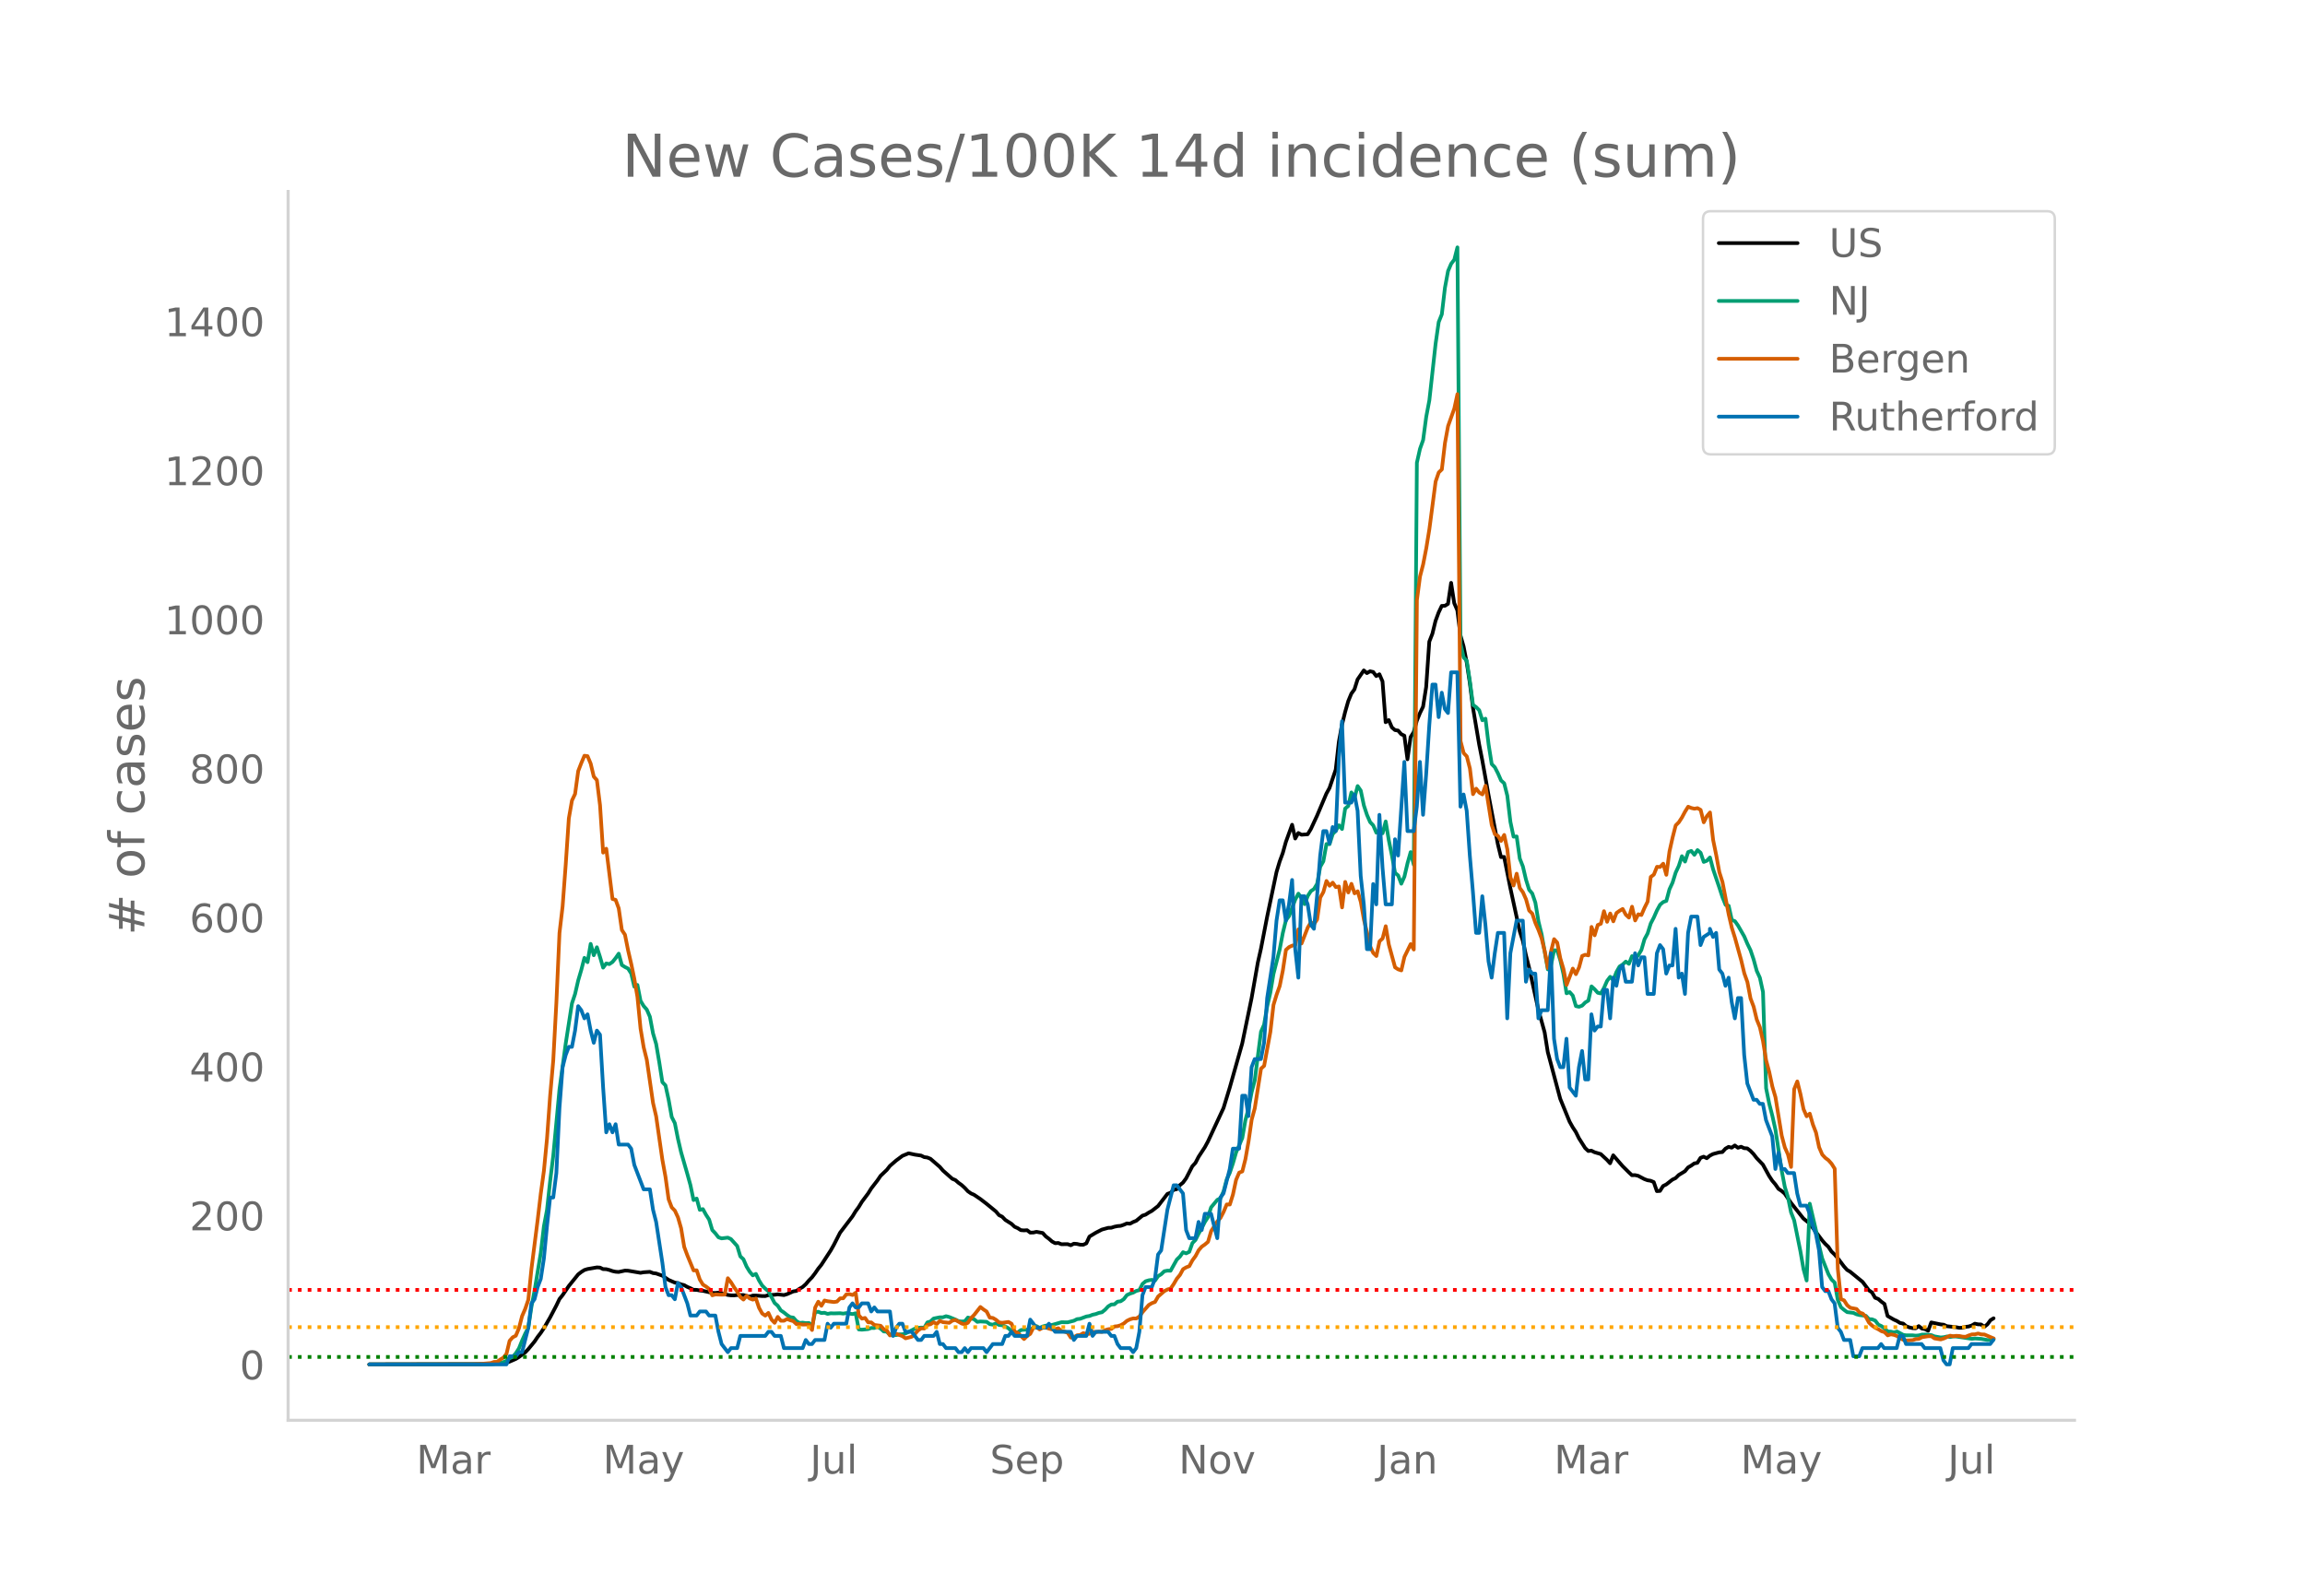 <svg height="864" viewBox="0 0 936 648" width="1248" xmlns="http://www.w3.org/2000/svg" xmlns:xlink="http://www.w3.org/1999/xlink"><defs><style>*{stroke-linecap:butt;stroke-linejoin:round}</style></defs><g id="figure_1"><path d="M0 648h936V0H0z" style="fill:#fff" id="patch_1"/><g id="axes_1"><path d="M117 576.72h725.4V77.76H117z" style="fill:none" id="patch_2"/><path clip-path="url(#p98592e64de)" d="m149.973 554.039 45.567-.089 5.063-.17 3.797-.273 1.266-.222 1.265-.366 2.532-1.1 1.266-.778 2.531-1.88 1.266-1.326 2.531-3.076 1.266-1.88 1.266-1.643 1.266-1.895 2.531-4.388 2.532-4.828 1.265-2.635 1.266-1.574 2.532-3.723 3.797-4.705 1.266-.982 1.265-.795 1.266-.396 3.797-.662 1.266.074 1.266.618 1.266.026 1.265.325 1.266.444 1.266.276 1.266.085 2.531-.55 1.266.038 5.063.862 1.266-.227 2.531-.173 1.266.5 1.266.167 2.531.887 2.532 1.718 2.531 1.105 1.266.217 1.265.499 1.266.313 1.266.713 1.266.536 1.265.657 1.266.012 1.266.252 1.266.133 3.797.847 1.266.026 1.265-.136 3.798.945 1.265.156 1.266.024 1.266-.149 2.531.01 2.532.664 1.266-.452 1.265-.023 2.532.213 1.266.008 1.265-.379 2.532-.15 1.266-.179 2.531.303 1.266-.378 2.531-1.116 1.266-.196 1.266-.877 1.266-.715 1.265-1.13 1.266-1.5 1.266-1.302 1.266-1.657 1.265-1.847 1.266-1.564 3.797-5.832 1.266-2.242 2.532-4.961 5.063-6.66 1.265-2.072 1.266-1.725 1.266-2.093 2.531-3.385 1.266-2.034 2.532-3.28 1.265-1.856 2.532-2.417 1.266-1.614 2.531-2.19 2.532-1.881 2.531-1.047 2.532.55 2.531.374 1.266.621 1.266.17 1.265.518 3.798 3.283 1.265 1.476 3.798 3.356 1.265.528 1.266 1.107 1.266.9 1.266 1.153 1.265 1.372 1.266.886 1.266.561 2.531 1.717 2.532 1.938 3.797 3.118 1.266 1.489 1.266.624 1.265 1.307 2.532 1.605 1.265 1.19 1.266.565 1.266.803 1.266.096 1.265-.075 1.266.974 1.266-.034 1.266-.283 2.531.47 1.266 1.406 1.266.944 1.265 1.105 1.266.696 1.266-.093 1.266.508 2.531-.03 1.266.446 1.266-.629 1.265.1 1.266.297 1.266.04 1.266-.586 1.265-2.746 2.532-1.536 2.531-1.305 2.532-.696 1.266-.043 1.265-.413 1.266-.258 1.266-.102 1.266-.432 1.265-.55 1.266.119 1.266-.688 1.266-.505 2.531-2.087 1.266-.404 1.266-.826 1.265-.69 2.532-1.968 3.797-4.943 1.266-.459 1.266-1.182 1.265-.279 1.266-1.634 1.266-1.035 1.266-1.728 2.531-4.91 1.266-1.377 1.266-2.455 2.531-3.874 1.266-2.333 6.329-13.603 2.531-8.302 5.063-17.92 3.797-18.378 2.532-14.423 1.266-5.623 2.531-13.07 3.797-18.105 1.266-4.241 1.266-3.446 1.266-4.533 2.531-6.99 1.266 5.592 1.266-2.244 1.265.703 2.532-.188 1.266-2.083 2.531-5.45 3.797-8.98 1.266-2.296 2.532-7.466 1.265-11.268 1.266-6.884 1.266-5.174 1.266-4.434 1.265-3.063 1.266-1.745 1.266-4.024 2.531-3.669 1.266 1.088 1.266-.736 1.265.277 1.266 1.666 1.266-.742 1.266 2.924 1.265 16.555 1.266-.86 1.266 2.962 1.266 1.095 1.265.196 1.266 1.464 1.266.616 1.266 9.582 1.265-9.007 1.266-2.016 1.266-4.638 1.266-3.077 1.265-2.6 1.266-8.005 1.266-18.423 1.266-3.232 1.265-5.182 1.266-3.439 1.266-2.668 1.266-.035 1.265-.784 1.266-8.537 1.266 8.244 1.266 2.92 1.265 10.206 1.266 4.431 1.266 6.498 1.266 8.283 1.265 10.068 2.532 14.992 1.266 6.43 2.531 14.094 3.797 20.003 1.266 5.19 1.266-.066 2.531 12.63 3.798 17.504 1.265 3.908 1.266 5.863 1.266 5.001 3.797 17.176 2.532 9.142 1.265 7.982 5.063 18.998 2.532 6.206 1.266 3.09 1.265 2.257 1.266 1.916 1.266 2.559 2.531 3.99 1.266 1.187 1.266-.131 1.266.636 2.531.742 2.532 2.347 1.265 1.393 1.266-3.23 3.797 4.379 2.532 2.514 1.266 1.19 1.265-.043 1.266.287 2.532 1.337 1.265.467 1.266.2 1.266.54 1.266 3.67 1.265-.079 1.266-2.001 1.266-.62 2.531-1.98 1.266-.602 1.266-1.251 2.531-1.54 1.266-1.542 1.266-.735 1.265-.895 1.266-.242 1.266-2.017 1.266-.482 1.265.628 1.266-1.046 1.266-.653 2.531-.693 1.266-.11 1.266-1.39 1.266-.721 1.265.323 1.266-.9 1.266.945 1.266-.421 1.265.583 1.266.088 1.266.977 1.266 1.31 1.265 1.641 2.532 2.644 2.531 4.613 1.266 1.93 1.266 1.485 1.266 1.829 1.265.84 1.266 1.085 2.532 3.723 5.063 6.4 2.531 2.031 2.532 3.427 2.531 3.381 1.266 1.448 1.266 1.192 1.265 1.911 1.266 1.207 1.266 1.468 2.531 3.37 1.266 1.416 1.266.754 5.063 4.14 2.531 3.394 1.266.855 1.266 2.18 1.266.482 1.265 1.1 1.266.933 1.266 4.886 2.531 1.463 1.266.57 1.266.798 1.266.25 1.265 1.101 1.266.45 1.266.3 1.266.06 1.265-.88 1.266.99 1.266.225 1.266.676 1.265-3.384 3.798.79 1.265.129 1.266.612 3.797.411 1.266.25 1.266-.044 1.266-.354 1.265-.148 1.266-.4 1.266-.742 1.266.266 1.265.053 1.266.965 1.266-.992 1.266-1.7 1.265-.777h0" style="fill:none;stroke:#000;stroke-linecap:round;stroke-width:1.5" id="line2d_1"/><path clip-path="url(#p98592e64de)" d="m149.973 554.04 48.098-.099 3.797-.235 2.532-.579 1.266-.538 1.265-1.046 1.266-.542 1.266-1.498 1.266-1.963 1.265-3.15 1.266-2.818 1.266-2.449 1.266-8.407 1.265-6.568 2.532-15.373 1.266-10.806 1.265-6.704 1.266-11.582 1.266-10.311 2.531-27.024 2.532-18.592 2.531-16.314 1.266-3.801 1.266-5.492 1.266-4.306 1.265-4.895 1.266 1.758 1.266-7.426 1.266 4.609 1.265-3.243 1.266 3.934 1.266 4.347 1.266-1.703 1.265.272 1.266-.868 1.266-1.557 1.266-1.82 1.265 4.613 1.266.804 1.266.627 1.266 1.99 1.265 5.354 1.266-.688 1.266 6.47 1.266 2.084 1.265 1.451 1.266 2.91 1.266 6.744 1.266 4.282 1.265 7.43 1.266 8.104 1.266 1.321 1.266 5.778 1.265 7.044 1.266 2.51 1.266 6.371 1.265 5.42 2.532 8.792 1.266 4.575 1.265 6.07 1.266-.613 1.266 4.599 1.266-.304 1.265 2.29 1.266 1.948 1.266 4.245 1.266 1.352 1.265 1.618 1.266.43 2.532-.307 1.265.586 2.532 2.82 1.266 4.197 1.265 1.182 1.266 2.94 1.266 2.081 1.266 1.502 1.265-.586 1.266 2.654 1.266 2.061 1.266 1.27 1.265 1.07 2.532 4.763 1.266 1.1 1.265 1.91 1.266.856 1.266 1.035 1.266.838 1.265.198 1.266 1.42 1.266.747 1.266-.126 1.265.204 1.266-.068 1.266 1.335 1.266-5.75 1.265-.136 1.266.518 1.266-.113 1.266.45 1.265-.245 1.266.054 2.532-.078 1.265.16 1.266-.208 2.532.395 1.265-.32 1.266 6.564 1.266.102 2.531-.245 1.266-.456 1.266.006 1.266-.439 1.265.705 1.266 1.145 1.266.095 1.266 1.363 1.265.099 1.266-.09 1.266-.282 1.266-.037 1.265-.34 3.798-1.953 1.265-.306 1.266-.123 1.266.065 1.266-2.18 1.265-.362 1.266-1.199 2.532-.5h1.265l1.266-.45 1.266.334 2.531 1.042 1.266.65 1.266.134 1.266-.079 1.265-1.54 2.532.72 1.266 1.049 1.265-.164 2.532.14 1.266.933 1.265.239 1.266-.549 1.266.668 1.266.112 1.265.484 1.266.725 1.266 1.19 1.265.722 1.266-.242 1.266-.947 1.266-.126 2.531.04 1.266-.947 1.266-.541 1.265.695 1.266-.555 1.266-.365 1.266.085 2.531-.715 2.532-.736 2.531.03 2.532-.64 1.265-.65 1.266-.13 2.532-.947 1.265-.204 1.266-.508 1.266-.269 1.266-.477 1.265-.252 1.266-1.025 1.266-1.366 1.266-.767 1.265-.068 1.266-1.083 1.266-.153 1.266-.862 1.265-1.656 1.266-.59 1.266-.404 1.266-.692 1.265-.344 1.266-2.5 1.266-1.08 1.266-.389 1.265-.18 1.266.306 1.266-1.812 1.266-.787 1.265-1.216 1.266-.238 1.266.044 2.531-4.53 1.266-1.223 1.266-1.775 1.266.463 1.265-.613 1.266-3.56 1.266-1.288 1.266-2.544 1.265-2.245 1.266-2.49 1.266-1.973 1.266-3.972 2.531-3.055 1.266-.6 1.266-2.847 1.265-4.814 1.266-2.725 1.266-3.802 1.266-4.404 2.531-5.88 1.266-7.256 1.266-4.752 1.265-6.615 1.266-4.84 2.532-19.707 1.265-2.899 1.266-7.501 1.266-5.488 1.266-7.562 2.531-9.988 1.266-6.66 1.266-5.188 1.265-1.696 2.532-6.728 1.266-2.378 1.265 1.877 1.266 2.381 1.266-3.307 1.266-1.976 1.265-.848 1.266-2.082 1.266-6.939 1.266-2.231 1.265-7.024 1.266.061 1.266-4.091 1.266-1.376 1.265-2.204 1.266 1.516 1.266-8.305 1.266-1.073 1.265-5.478 1.266 2.18 1.266-4.762 1.265 1.833 1.266 6.019 1.266 3.86 1.266 2.912 1.265 1.335 1.266 2.974 1.266-1.179 1.266 1.418 1.265-4.804 1.266 7.634 1.266 6.248 1.266 6.997 1.265 1.052 1.266 3.349 1.266-2.865 1.266-5.467 1.265-4.497 1.266 5.127 1.266-163.242 1.266-5.658 1.265-3.553 1.266-9.453 1.266-6.68 2.531-22.953 1.266-8.833 1.266-3.165 1.266-10.764 1.265-6.8 1.266-2.943 1.266-1.662 1.266-4.994 1.265 160.919 1.266 5.576 1.266 1.407 1.266 8.281 1.265 9.61 1.266.896 1.266 1.274 1.266 4.067 1.265-.647 1.266 10.45 1.266 7.993 1.266 1.29 1.265 2.47 1.266 2.889 1.266 1.151 1.266 5.032 1.265 10.655 1.266 5.992 1.266-.095 1.266 8.986 1.265 3.202 1.266 5.39 1.266 4.084 1.266 1.498 1.265 3.714 1.266 7.678 1.266 5.167 2.531 14.274 1.266-1.646 1.266-6.125 1.266.045 1.265 4.026 1.266 5.56 1.266 7.838 1.266-.487 1.265 1.427 1.266 4.265 1.266.276 1.266-.467 1.265-1.288 1.266-.756 1.266-5.78 1.266 1.171 1.265 1.424 1.266.283 1.266-2.221 1.266-2.875 1.265-1.666 1.266 1.352 1.266-3.297 1.266-2.238 1.265-.814 1.266-1.182 1.266.913 1.266-3.134 1.265 1.09 1.266-1.458 1.266-2.116 1.266-4.357 1.265-2.364 1.266-4.043 1.266-2.446 1.266-2.875 1.265-2.306 1.266-1.094 1.266-.443 1.266-4.71 1.265-2.723 1.266-4.07 1.266-2.722 1.266-3.938 1.265 2.194 1.266-3.87 1.266-.467 1.265 1.581 1.266-1.918 1.266 1.09 1.266 3.717 1.265-.494 1.266-1.322 1.266 4.79 2.531 7.443 1.266 3.9 1.266 3.13 1.266.358 1.265 5.757 1.266.504 1.266 1.782 2.531 4.428 1.266 2.974 1.266 2.61 1.266 3.754 1.265 4.629 1.266 2.78 1.266 5.767 1.266 39.11 1.265 6.234 1.266 4.946 1.266 5.702 2.531 16.545 1.266 6.647 1.266 4.087 1.266 6.251 1.265 3.223 2.532 12.55 1.266 7.265 1.265 4.616 1.266-31.193 2.532 10.86 1.265 6.186 1.266 5.225 2.532 6.377 1.265 2.163 1.266 1.223 1.266 7.103 1.266 2.902 1.265 1.073 1.266.927 2.532.3 1.265.586 1.266.31 2.532.31 1.265 1.331 1.266.079 1.266.514 1.266 1.66 1.265.582 1.266.953 1.266 1.223 1.266.068 1.265.314 1.266-.361 2.532 1.38 1.265.177 2.532-.007 1.266.133 1.265-.116 1.266-.31 1.266-.034 2.531.238 1.266.511 2.532.45 1.265-.123 1.266-.286 1.266.238 1.266-.255 1.265.04 6.329.938 1.266-.15 2.531.17 2.532.45 1.266-.051 1.265-.201h0" style="fill:none;stroke:#009e73;stroke-linecap:round;stroke-width:1.5" id="line2d_2"/><path clip-path="url(#p98592e64de)" d="m149.973 554.04 41.77-.097 3.797-.13 3.797-.325 1.266-.454 1.265-.033 1.266-.94 1.266-.747 1.266-1.558 1.265-5.29 1.266-1.429 1.266-.649 1.266-3.051 1.265-4.9 1.266-2.922 1.266-3.7 1.266-12.496 2.531-19.929 1.266-10.71 1.266-9.218 1.265-13.113 1.266-17.397 1.266-14.313 1.266-23.434 1.265-28.367 1.266-10.776 1.266-16.975 1.266-18.792 1.265-7.238 1.266-2.662 1.266-9.282 1.266-3.278 1.265-2.954 1.266.162 1.266 3.019 1.266 5.29 1.265 1.428 1.266 10.16 1.266 19.279 1.266-1.59 2.531 20.415 1.266.357 1.266 3.44 1.265 8.796 1.266 1.915 1.266 6.329 1.266 5.485 1.265 6.07 1.266 7.367 1.266 12.886 1.266 7.595 1.265 5.063 2.532 17.527 1.266 5.42 2.531 17.656 1.266 6.946 1.266 9.088 1.265 3.31 1.266 1.299 1.266 2.726 1.265 4.415 1.266 7.594 1.266 3.408 2.531 6.135 1.266-.033 1.266 3.733 1.266 2.077 1.265.779 1.266.974 1.266 2.596 1.266-.357 2.531.098 1.266-.033 1.266-6.653 1.265 1.622 1.266 2.045 1.266 1.753 1.266 2.207 1.265 1.038 1.266-1.525 1.266 1.071 1.266.487 1.265-.454 1.266 3.765 1.266 2.304 1.266.876 1.265-1.103 1.266 2.694 1.266 1.33 1.266-2.401 1.265 1.558h1.266l1.266-.714 1.266.519 1.265.357 1.266 1.2h1.266l1.266.195 1.265-.032 1.266.097 1.266 2.143 1.266-9.12 1.265-2.37 1.266 1.655 1.266-2.142 1.266.292 2.531.325 1.266-.195 1.266-1.298 1.265-.033 1.266-1.59 1.266-.098 1.266.357 1.265-.908 1.266 9.185 1.266 1.33 1.266-.291 1.265 1.785 1.266.032 1.266 1.039 2.531.324 1.266 1.364 1.266.551 1.266 2.013 1.265-.78 1.266.098 2.532.974 1.265.876 2.532-.65 1.266-1.103 1.265-1.46 1.266-.844 1.266.065 1.266-1.428 1.265-.292 1.266-.844 1.266.746 1.266-1.266 1.265.52 2.532.26 1.266-.877 1.265-.292 2.532 1.46 1.266.325 1.265-.649 1.266-1.883 1.266-1.298 2.531-3.213 1.266 1.006 1.266.844 1.266 2.467 1.265.13 1.266.746 1.266 1.071 1.266.162 2.531-.357 1.266.747 1.265 3.18 1.266.52 2.532 2.5 1.265-1.267 1.266-.844 1.266-2.564 1.266-.227 1.265 1.006 1.266-.746 1.266-.065 1.266.487 1.265.324 1.266-.13 1.266-.357 1.266 1.169 1.265.195 1.266.454 1.266 1.98 1.266-.162 1.265-.78 1.266-.13 1.266-.746 1.266.325 1.265-.033 1.266-.843 1.266.13 1.266-.195 1.265.13 1.266-.715 1.266-.389 1.266-.13 1.265-.974 1.266-.13 1.266-.389 1.266-.714 1.265-1.071 1.266-.617 1.266-.357 1.266.033 1.265-.812 1.266-1.785 2.532-2.888 1.265-.747 1.266-.487 1.266-2.207 2.531-2.207 1.266-.65 1.266-.356 1.266-1.85 1.265-2.175 1.266-1.525 1.266-2.337 1.266-.747 1.265-.486 1.266-2.37 1.266-1.72 1.266-2.37 1.265-1.46 1.266-.876 1.266-1.071 1.266-4.35 2.531-3.96 1.266-1.427 1.266-2.435 1.265-3.018 1.266.032 1.266-4.057 1.266-5.94 1.265-2.953 1.266-.487 1.266-4.998 1.266-7.206 1.265-8.795 1.266-4.642 2.532-16.098 1.265-1.136 2.532-13.795 1.266-10.938 1.265-4.154 1.266-3.538 1.266-6.296 1.266-8.374 1.265-1.136 1.266-.584 1.266-.26 1.266-6.362 1.265 5.745 2.532-6.491 1.266-2.11 1.265.747 1.266-1.883 1.266-8.893 1.266-2.24 1.265-4.511 1.266 1.947 1.266-1.266 1.266 1.818 1.265-.26 1.266 8.504 1.266-10.354 1.266 4.285 1.265-3.506 1.266 3.863 1.266-.844 1.265 4.317 1.266 7.173 1.266 5.193 1.266 5.68 1.265 2.694 1.266 1.233 1.266-5.972 1.266-1.169 1.265-4.966 1.266 7.498 2.532 9.218 1.265.811 1.266.422 1.266-5.485 2.531-5.193 1.266 2.207 1.266-141.902 1.266-9.607 1.265-4.9 1.266-6.525 1.266-7.79 2.531-19.311 1.266-3.7 1.266-1.233 1.266-10.744 1.265-6.88 2.532-7.109 1.266-5.842 1.265 140.928 1.266 4.836 1.266 1.33 1.266 4.934 1.265 10.419 1.266-2.24 1.266 1.59 1.266.747 1.265-3.505 2.532 15.936 1.266 3.7 1.265.714 1.266 2.045 1.266-2.434 1.266 5.874 1.265 11.393 1.266 3.278 1.266-4.804 1.266 5.81 1.265 1.72 1.266 2.857 1.266 4.576 1.266 1.233 1.265 3.798 1.266 2.888 1.266 3.408 1.266 5.258 1.265 6.784 1.266-6.719 1.266-5.03 1.266 1.395 1.265 6.427 1.266 4.251 1.266 6.524 2.531-6.653 1.266 2.272 1.266-2.727 1.266-4.674 1.265-.486 1.266.26 1.266-11.555 1.266 3.408 1.265-4.187 1.266-.52 1.266-5.095 1.266 4.316 1.265-3.375 1.266 3.18 1.266-3.375 1.266-.909 1.265-.746 1.266 2.337 1.266 1.168 1.266-4.414 1.265 5.583 1.266-2.5 1.266.293 1.266-2.922 1.265-2.531 1.266-9.997 1.266-.974 1.266-3.148 1.265.065 1.266-1.33 1.266 4.51 1.266-9.444 1.265-5.68 1.266-4.934 1.266-1.265 1.266-1.948 1.265-2.37 1.266-2.012 1.266.52 1.265.292 1.266-.227 1.266.714 1.266 5.03 1.265-2.466 1.266-1.526 1.266 11.133 1.266 6.2 1.265 6.913 1.266 3.992 2.532 13.145 1.265 5.453 1.266 4.024 2.532 9.12 1.265 5.324 1.266 3.57 1.266 6.653 1.266 3.344 1.265 5.225 1.266 3.116 1.266 5.583 1.266 7.854 1.265 4.706 1.266 5.94 1.266 4.317 2.531 15.611 1.266 4.772 1.266 2.856 1.266 5.096 1.265-31.581 1.266-3.148 1.266 5.063 1.266 6.2 1.265 2.888 1.266-1.071 1.266 4.414 1.266 3.278 1.265 5.972 1.266 2.954 1.266 1.363 1.266.941 1.265 1.428 1.266 2.013 1.266 40.7 1.266 12.27 1.265.486 1.266 1.98 1.266 1.039 2.531.486 1.266 1.461 1.266.422 1.266 1.363 1.265 2.305 1.266 1.2 1.266.877 1.266.616 1.265.78 1.266.389 1.266 1.298 1.266-.422 1.265.227 1.266.455 1.266.941 1.266.617 1.265.26 2.532-.13 1.266-.422 1.265-.098 1.266-.681 2.532-.39h1.265l1.266.877 2.532.421 1.265-.389 2.532-1.136 1.266.227 1.265-.162 1.266.065 1.266.26 1.266.064 1.265-.551 1.266-.422 1.266-.033 1.266-.324 1.265.357 1.266.032 3.797 1.623h0" style="fill:none;stroke:#d55e00;stroke-linecap:round;stroke-width:1.5" id="line2d_3"/><path clip-path="url(#p98592e64de)" d="M149.973 554.04h55.693l1.265-3.306h2.532l1.266-1.653h1.265l2.532-9.919 1.266-9.918 1.265-1.653 1.266-4.96 1.266-3.306 1.266-8.265 1.265-13.225 1.266-11.571h1.266l1.266-9.919 1.265-26.45 1.266-16.53 1.266-4.96 1.266-3.305h1.265l1.266-6.613 1.266-9.918 1.266 1.653 1.265 3.306 1.266-1.653 1.266 6.612 1.266 4.96 1.265-4.96 1.266 1.653 1.266 21.49 1.266 18.184 1.265-3.306 1.266 3.306 1.266-3.306 1.266 8.266h3.797l1.266 1.653 1.265 6.612 3.798 9.918h2.531l1.266 8.266 1.266 4.96 2.531 16.53 1.266 9.918 1.266 3.307h1.265l1.266 1.653 1.266-6.613 1.265 1.653 2.532 6.613 1.266 4.959h2.531l1.266-1.653h2.531l1.266 1.653h2.532l1.265 6.612 1.266 4.96 2.532 3.306 1.265-1.653h2.532l1.266-4.96h10.126l1.265-1.653h1.266l1.266 1.653h2.531l1.266 4.96h7.595l1.265-3.306 1.266 1.653h1.266l1.266-1.653h3.797l1.266-6.613 1.265 1.653 1.266-1.653h5.063l1.266-6.612 1.266-1.653 1.265 1.653h1.266l1.266-1.653h2.531l1.266 3.306 1.266-1.653 1.266 1.653h5.063l1.265 9.918 1.266-3.306 1.266-1.653h1.266l1.265 3.306h2.532l2.531 3.307h1.266l1.266-1.654h3.797l1.266-1.653 1.266 4.96h1.265l1.266 1.653h3.797l1.266 1.653h1.266l1.266-1.653 1.265 1.653 1.266-1.653h5.063l1.266 1.653 2.531-3.306h3.798l1.265-3.307h1.266l1.266-1.653 1.265 1.653h5.063l1.266-6.612 2.532 3.306h3.797l1.266-1.653 2.531 3.306h6.329l1.266 3.307 1.265-1.654h3.798l1.265-4.959 1.266 4.96 1.266-1.654h5.063l1.266 1.653h1.265l1.266 3.307 1.266 1.653h3.797l1.266 1.653 1.266-1.653 1.265-6.613 1.266-14.877 1.266-3.307h2.531l1.266-3.306 1.266-9.918 1.266-1.653 2.531-16.531 2.532-9.919h1.265l2.532 3.307 1.266 14.877 1.265 3.306h2.532l1.266-6.612 1.265 3.306 1.266-6.612h2.532l2.531 9.918 1.266-16.53 1.266-1.653 2.531-9.919 1.266-8.265h2.531l1.266-21.49h1.266l1.266 8.265 1.265-19.837 1.266-3.306h2.532l1.265-6.612 1.266-18.184 2.532-16.531 1.265-14.878 1.266-8.265h1.266l1.266 8.265 1.265-6.612 1.266-9.919 1.266 28.103 1.266 11.571 1.265-33.061h1.266l1.266 3.306 1.266 8.265 1.265 1.653 1.266-13.224 1.266-16.531 1.266-9.919h1.265l1.266 4.96 1.266-6.613 1.266 1.653 1.265-29.755 1.266-14.878 1.266 33.062h2.531l1.266-3.306 1.266 6.612 1.265 26.45 1.266 11.57 1.266 18.185h1.266l1.265-26.45 1.266 8.266 1.266-36.368 1.266 21.49 1.265 14.878h2.532l1.266-26.45 1.265 6.613 2.532-38.021 1.266 28.102h2.531l1.266-9.918 1.266-18.184 1.265 21.49 1.266-16.53 1.266-19.838 1.266-16.53h1.265l1.266 13.224 1.266-9.918 1.266 6.612 1.265 1.653 1.266-16.53h2.532l1.265 54.55 1.266-4.958 1.266 6.612 1.266 18.184 1.265 14.878 1.266 16.53h1.266l1.266-14.877 1.265 11.571 1.266 14.878 1.266 6.612 1.266-9.918 1.265-8.266h2.532l1.266 34.715 1.265-26.45 2.532-13.224h2.531l1.266 24.796 1.266-4.959 1.266 1.653h1.265l1.266 18.184 1.266-3.306h2.531l1.266-23.143 1.266 34.714 1.266 8.266 1.265 3.306h1.266l1.266-11.572 1.266 19.837 2.531 3.307 1.266-11.572 1.266-6.612 1.265 11.571h1.266l1.266-26.449 1.266 6.612 1.265-1.653h1.266l1.266-14.877h1.266l1.265 11.571 1.266-16.53 1.266 3.305 1.266-6.612 1.265-1.653 1.266 6.612h2.532l1.265-11.571 1.266 4.959 1.266-3.306h1.266l1.265 14.878h2.532l1.266-16.531 1.265-3.306 1.266 1.653 1.266 9.918 1.266-3.306h1.265l1.266-14.878 1.266 19.837 1.266-1.653 1.265 8.266 1.266-24.797 1.266-6.612h2.531l1.266 11.572 1.266-3.307 2.531-1.653v-1.653l1.266 3.306 1.266-1.653 1.265 14.878 1.266 1.653 1.266 4.96 1.266-3.307 1.265 9.919 1.266 6.612 1.266-8.265h1.266l1.265 23.143 1.266 11.571 2.532 6.613h1.265l1.266 1.653h1.266l1.266 6.612 2.531 6.612 1.266 13.225 1.266-6.612 1.265 6.612h1.266l1.266 1.653h2.531l1.266 8.266 1.266 4.959h2.531l1.266 3.306 1.266 4.96 1.266 3.305 1.265 6.613 1.266 14.877 1.266 1.654h1.266l1.265 3.306 1.266 1.653 1.266 9.918 1.266 1.653 1.265 3.307h2.532l1.266 6.612H755l1.266-3.306h6.329l1.265-1.653 1.266 1.653h5.063l1.266-4.96h1.266l1.265 3.307h6.33l1.265 1.653h6.329l1.265 4.959 1.266 1.653h1.266l1.266-6.612h6.328l1.266-1.653h7.595l1.265-1.653h0" style="fill:none;stroke:#0072b2;stroke-linecap:round;stroke-width:1.5" id="line2d_4"/><path clip-path="url(#p98592e64de)" d="M117 551.014h725.4" style="fill:none;stroke:green;stroke-dasharray:1.5,2.475;stroke-dashoffset:0;stroke-width:1.5" id="line2d_5"/><path clip-path="url(#p98592e64de)" d="M117 538.912h725.4" style="fill:none;stroke:orange;stroke-dasharray:1.5,2.475;stroke-dashoffset:0;stroke-width:1.5" id="line2d_6"/><path clip-path="url(#p98592e64de)" d="M117 523.784h725.4" style="fill:none;stroke:red;stroke-dasharray:1.5,2.475;stroke-dashoffset:0;stroke-width:1.5" id="line2d_7"/><path d="M117 576.72V77.76" style="fill:none;stroke:#d3d3d3;stroke-linecap:square;stroke-linejoin:miter;stroke-width:1.25" id="patch_3"/><path d="M117 576.72h725.4" style="fill:none;stroke:#d3d3d3;stroke-linecap:square;stroke-linejoin:miter;stroke-width:1.25" id="patch_4"/><g id="matplotlib.axis_1"><g id="xtick_1"><g style="fill:#696969" transform="matrix(.16 0 0 -.16 169.054 598.378)" id="text_1"><defs><path d="M9.813 72.906h14.703l18.593-49.61 18.703 49.61h14.704V0H66.89v64.016l-18.797-50h-9.907l-18.796 50V0H9.813z" id="DejaVuSans-77"/><path d="M34.281 27.484q-10.89 0-15.093-2.484-4.204-2.484-4.204-8.5 0-4.781 3.157-7.594 3.156-2.797 8.562-2.797 7.485 0 12 5.297 4.516 5.297 4.516 14.078v2zm17.922 3.72V0H43.22v8.297Q40.14 3.328 35.547.953q-4.594-2.375-11.234-2.375-8.391 0-13.36 4.719Q6 8.016 6 15.922q0 9.219 6.172 13.906 6.187 4.688 18.437 4.688h12.61v.89q0 6.203-4.078 9.594-4.078 3.39-11.453 3.39-4.688 0-9.141-1.124-4.438-1.125-8.531-3.375v8.312q4.921 1.906 9.562 2.844 4.64.953 9.031.953 11.875 0 17.735-6.156 5.86-6.14 5.86-18.64z" id="DejaVuSans-97"/><path d="M41.11 46.297q-1.516.875-3.297 1.281Q36.03 48 33.89 48q-7.625 0-11.703-4.953-4.079-4.953-4.079-14.234V0H9.08v54.688h9.03v-8.5q2.844 4.984 7.375 7.39Q30.031 56 36.531 56q.922 0 2.047-.125 1.125-.11 2.484-.36z" id="DejaVuSans-114"/></defs><use xlink:href="#DejaVuSans-77"/><use x="86.279" xlink:href="#DejaVuSans-97"/><use x="147.559" xlink:href="#DejaVuSans-114"/></g></g><g id="xtick_2"><g style="fill:#696969" transform="matrix(.16 0 0 -.16 244.819 598.378)" id="text_2"><defs><path d="M32.172-5.078q-3.797-9.766-7.422-12.735-3.61-2.984-9.656-2.984H7.906v7.516h5.282q3.703 0 5.75 1.765Q21-9.766 23.483-3.219l1.61 4.094-22.11 53.813H12.5l17.094-42.766 17.093 42.766h9.516z" id="DejaVuSans-121"/></defs><use xlink:href="#DejaVuSans-77"/><use x="86.279" xlink:href="#DejaVuSans-97"/><use x="147.559" xlink:href="#DejaVuSans-121"/></g></g><g id="xtick_3"><g style="fill:#696969" transform="matrix(.16 0 0 -.16 328.917 598.378)" id="text_3"><defs><path d="M9.813 72.906h9.859V5.078q0-13.187-5-19.14-5-5.954-16.094-5.954h-3.75v8.297h3.078q6.531 0 9.219 3.672Q9.813-4.39 9.813 5.078z" id="DejaVuSans-74"/><path d="M8.5 21.578v33.11h8.984V21.922q0-7.766 3.016-11.656 3.031-3.875 9.094-3.875 7.265 0 11.484 4.64 4.234 4.64 4.234 12.656v31h8.985V0h-8.984v8.406Q42.047 3.422 37.718 1q-4.313-2.422-10.032-2.422-9.421 0-14.312 5.86Q8.5 10.296 8.5 21.578zM31.11 56z" id="DejaVuSans-117"/><path d="M9.422 75.984h8.984V0H9.422z" id="DejaVuSans-108"/></defs><use xlink:href="#DejaVuSans-74"/><use x="29.492" xlink:href="#DejaVuSans-117"/><use x="92.871" xlink:href="#DejaVuSans-108"/></g></g><g id="xtick_4"><g style="fill:#696969" transform="matrix(.16 0 0 -.16 401.965 598.378)" id="text_4"><defs><path d="M53.516 70.516V60.89q-5.61 2.687-10.594 4-4.984 1.328-9.625 1.328-8.047 0-12.422-3.125t-4.375-8.89q0-4.845 2.906-7.313 2.907-2.453 11.016-3.97l5.953-1.218q11.031-2.11 16.281-7.406 5.25-5.297 5.25-14.172 0-10.61-7.11-16.078-7.093-5.469-20.812-5.469-5.172 0-11.015 1.172Q13.14.922 6.89 3.219v10.156q6-3.36 11.765-5.078 5.766-1.703 11.328-1.703 8.438 0 13.032 3.312 4.593 3.328 4.593 9.485 0 5.359-3.297 8.39-3.296 3.032-10.812 4.547L27.484 33.5q-11.03 2.188-15.968 6.875-4.922 4.688-4.922 13.047 0 9.672 6.812 15.234 6.813 5.563 18.766 5.563 5.14 0 10.453-.938 5.328-.922 10.89-2.765z" id="DejaVuSans-83"/><path d="M56.203 29.594v-4.39H14.891q.593-9.282 5.593-14.142 5-4.859 13.938-4.859 5.172 0 10.031 1.266 4.86 1.265 9.656 3.812v-8.5Q49.266.734 44.187-.344 39.11-1.422 33.892-1.422q-13.094 0-20.735 7.61-7.64 7.625-7.64 20.625 0 13.421 7.25 21.296Q20.016 56 32.328 56q11.031 0 17.453-7.11 6.422-7.093 6.422-19.296zm-8.984 2.64q-.094 7.36-4.125 11.75-4.032 4.407-10.672 4.407-7.516 0-12.031-4.25-4.516-4.25-5.203-11.97z" id="DejaVuSans-101"/><path d="M18.11 8.203v-29H9.077v75.484h9.031v-8.296q2.844 4.875 7.157 7.234Q29.594 56 35.594 56q9.968 0 16.187-7.906 6.235-7.907 6.235-20.797T51.78 6.484q-6.218-7.906-16.187-7.906-6 0-10.328 2.375-4.313 2.375-7.157 7.25zm30.578 19.094q0 9.906-4.079 15.547-4.078 5.64-11.203 5.64-7.14 0-11.218-5.64-4.079-5.64-4.079-15.547 0-9.906 4.078-15.547 4.079-5.64 11.22-5.64 7.124 0 11.202 5.64t4.078 15.547z" id="DejaVuSans-112"/></defs><use xlink:href="#DejaVuSans-83"/><use x="63.477" xlink:href="#DejaVuSans-101"/><use x="125" xlink:href="#DejaVuSans-112"/></g></g><g id="xtick_5"><g style="fill:#696969" transform="matrix(.16 0 0 -.16 478.641 598.378)" id="text_5"><defs><path d="M9.813 72.906h13.28l32.329-60.984v60.984h9.562V0h-13.28L19.39 60.984V0H9.813z" id="DejaVuSans-78"/><path d="M30.61 48.39q-7.22 0-11.422-5.64-4.204-5.64-4.204-15.453 0-9.813 4.172-15.453 4.188-5.64 11.453-5.64 7.188 0 11.375 5.655 4.203 5.672 4.203 15.438 0 9.719-4.203 15.406-4.187 5.688-11.375 5.688zm0 7.61q11.718 0 18.406-7.625 6.703-7.61 6.703-21.078 0-13.422-6.703-21.078-6.688-7.64-18.407-7.64-11.765 0-18.437 7.64-6.656 7.656-6.656 21.078 0 13.469 6.656 21.078Q18.844 56 30.609 56z" id="DejaVuSans-111"/><path d="M2.984 54.688H12.5L29.594 8.797l17.093 45.89h9.516L35.687 0H23.485z" id="DejaVuSans-118"/></defs><use xlink:href="#DejaVuSans-78"/><use x="74.805" xlink:href="#DejaVuSans-111"/><use x="135.986" xlink:href="#DejaVuSans-118"/></g></g><g id="xtick_6"><g style="fill:#696969" transform="matrix(.16 0 0 -.16 559.134 598.378)" id="text_6"><defs><path d="M54.89 33.016V0h-8.984v32.719q0 7.765-3.031 11.61-3.031 3.858-9.078 3.858-7.281 0-11.484-4.64-4.204-4.625-4.204-12.64V0H9.08v54.688h9.03v-8.5q3.235 4.937 7.594 7.374Q30.078 56 35.797 56q9.422 0 14.25-5.828 4.844-5.828 4.844-17.156z" id="DejaVuSans-110"/></defs><use xlink:href="#DejaVuSans-74"/><use x="29.492" xlink:href="#DejaVuSans-97"/><use x="90.771" xlink:href="#DejaVuSans-110"/></g></g><g id="xtick_7"><g style="fill:#696969" transform="matrix(.16 0 0 -.16 631.052 598.378)" id="text_7"><use xlink:href="#DejaVuSans-77"/><use x="86.279" xlink:href="#DejaVuSans-97"/><use x="147.559" xlink:href="#DejaVuSans-114"/></g></g><g id="xtick_8"><g style="fill:#696969" transform="matrix(.16 0 0 -.16 706.816 598.378)" id="text_8"><use xlink:href="#DejaVuSans-77"/><use x="86.279" xlink:href="#DejaVuSans-97"/><use x="147.559" xlink:href="#DejaVuSans-121"/></g></g><g id="xtick_9"><g style="fill:#696969" transform="matrix(.16 0 0 -.16 790.915 598.378)" id="text_9"><use xlink:href="#DejaVuSans-74"/><use x="29.492" xlink:href="#DejaVuSans-117"/><use x="92.871" xlink:href="#DejaVuSans-108"/></g></g></g><g id="matplotlib.axis_2"><g id="ytick_1"><g style="fill:#696969" transform="matrix(.16 0 0 -.16 97.32 560.119)" id="text_10"><defs><path d="M31.781 66.406q-7.61 0-11.453-7.5Q16.5 51.422 16.5 36.375q0-14.984 3.828-22.484 3.844-7.5 11.453-7.5 7.672 0 11.5 7.5 3.844 7.5 3.844 22.484 0 15.047-3.844 22.531-3.828 7.5-11.5 7.5zm0 7.813q12.266 0 18.735-9.703 6.468-9.688 6.468-28.141 0-18.406-6.468-28.11-6.47-9.687-18.735-9.687-12.25 0-18.718 9.688-6.47 9.703-6.47 28.109 0 18.453 6.47 28.14Q19.53 74.22 31.78 74.22z" id="DejaVuSans-48"/></defs><use xlink:href="#DejaVuSans-48"/></g></g><g id="ytick_2"><g style="fill:#696969" transform="matrix(.16 0 0 -.16 76.96 499.606)" id="text_11"><defs><path d="M19.188 8.297h34.421V0H7.33v8.297q5.609 5.812 15.296 15.594 9.703 9.797 12.188 12.64 4.734 5.313 6.609 9 1.89 3.688 1.89 7.25 0 5.813-4.078 9.469-4.078 3.672-10.625 3.672-4.64 0-9.797-1.61-5.14-1.609-11-4.89v9.969Q13.767 71.78 18.938 73q5.188 1.219 9.485 1.219 11.328 0 18.062-5.672 6.735-5.656 6.735-15.125 0-4.5-1.688-8.531-1.672-4.016-6.125-9.485-1.218-1.422-7.765-8.187-6.532-6.766-18.453-18.922z" id="DejaVuSans-50"/></defs><use xlink:href="#DejaVuSans-50"/><use x="63.623" xlink:href="#DejaVuSans-48"/><use x="127.246" xlink:href="#DejaVuSans-48"/></g></g><g id="ytick_3"><g style="fill:#696969" transform="matrix(.16 0 0 -.16 76.96 439.093)" id="text_12"><defs><path d="M37.797 64.313 12.89 25.39h24.906zm-2.594 8.593H47.61V25.391h10.407v-8.203H47.609V0h-9.812v17.188H4.89v9.515z" id="DejaVuSans-52"/></defs><use xlink:href="#DejaVuSans-52"/><use x="63.623" xlink:href="#DejaVuSans-48"/><use x="127.246" xlink:href="#DejaVuSans-48"/></g></g><g id="ytick_4"><g style="fill:#696969" transform="matrix(.16 0 0 -.16 76.96 378.58)" id="text_13"><defs><path d="M33.016 40.375q-6.641 0-10.532-4.547-3.875-4.531-3.875-12.437 0-7.86 3.875-12.438 3.891-4.562 10.532-4.562 6.64 0 10.515 4.562 3.875 4.578 3.875 12.438 0 7.906-3.875 12.437-3.875 4.547-10.515 4.547zm19.578 30.922v-8.984q-3.719 1.75-7.5 2.671-3.782.938-7.5.938-9.766 0-14.922-6.594-5.14-6.594-5.875-19.922 2.875 4.25 7.219 6.516 4.359 2.266 9.578 2.266 10.984 0 17.36-6.672 6.374-6.657 6.374-18.125 0-11.235-6.64-18.032-6.641-6.78-17.672-6.78-12.657 0-19.344 9.687-6.688 9.703-6.688 28.109 0 17.281 8.204 27.563 8.203 10.28 22.015 10.28 3.719 0 7.5-.734t7.89-2.187z" id="DejaVuSans-54"/></defs><use xlink:href="#DejaVuSans-54"/><use x="63.623" xlink:href="#DejaVuSans-48"/><use x="127.246" xlink:href="#DejaVuSans-48"/></g></g><g id="ytick_5"><g style="fill:#696969" transform="matrix(.16 0 0 -.16 76.96 318.068)" id="text_14"><defs><path d="M31.781 34.625q-7.031 0-11.062-3.766-4.016-3.765-4.016-10.343 0-6.594 4.016-10.36Q24.75 6.391 31.78 6.391q7.032 0 11.078 3.78 4.063 3.798 4.063 10.345 0 6.578-4.031 10.343-4.016 3.766-11.11 3.766zm-9.86 4.188q-6.343 1.562-9.89 5.906Q8.5 49.079 8.5 55.329q0 8.733 6.219 13.812 6.234 5.078 17.062 5.078 10.89 0 17.094-5.078 6.203-5.079 6.203-13.813 0-6.25-3.547-10.61-3.531-4.343-9.828-5.906 7.125-1.656 11.094-6.5 3.984-4.828 3.984-11.796 0-10.61-6.468-16.282-6.47-5.656-18.532-5.656-12.047 0-18.531 5.656-6.469 5.672-6.469 16.282 0 6.968 4 11.797 4.016 4.843 11.14 6.5zM18.314 54.39q0-5.657 3.53-8.828 3.548-3.172 9.938-3.172 6.36 0 9.938 3.172 3.593 3.171 3.593 8.828 0 5.672-3.593 8.843-3.578 3.172-9.938 3.172-6.39 0-9.937-3.172-3.532-3.172-3.532-8.843z" id="DejaVuSans-56"/></defs><use xlink:href="#DejaVuSans-56"/><use x="63.623" xlink:href="#DejaVuSans-48"/><use x="127.246" xlink:href="#DejaVuSans-48"/></g></g><g id="ytick_6"><g style="fill:#696969" transform="matrix(.16 0 0 -.16 66.78 257.555)" id="text_15"><defs><path d="M12.406 8.297h16.11v55.625l-17.532-3.516v8.985l17.438 3.515h9.86V8.296H54.39V0H12.406z" id="DejaVuSans-49"/></defs><use xlink:href="#DejaVuSans-49"/><use x="63.623" xlink:href="#DejaVuSans-48"/><use x="127.246" xlink:href="#DejaVuSans-48"/><use x="190.869" xlink:href="#DejaVuSans-48"/></g></g><g id="ytick_7"><g style="fill:#696969" transform="matrix(.16 0 0 -.16 66.78 197.043)" id="text_16"><use xlink:href="#DejaVuSans-49"/><use x="63.623" xlink:href="#DejaVuSans-50"/><use x="127.246" xlink:href="#DejaVuSans-48"/><use x="190.869" xlink:href="#DejaVuSans-48"/></g></g><g id="ytick_8"><g style="fill:#696969" transform="matrix(.16 0 0 -.16 66.78 136.53)" id="text_17"><use xlink:href="#DejaVuSans-49"/><use x="63.623" xlink:href="#DejaVuSans-52"/><use x="127.246" xlink:href="#DejaVuSans-48"/><use x="190.869" xlink:href="#DejaVuSans-48"/></g></g><g style="fill:#696969" transform="matrix(0 -.2 -.2 0 58.62 379.813)" id="text_18"><defs><path d="M51.125 44H36.922l-4.11-16.313h14.313zm-7.328 27.781-5.078-20.265h14.265L58.11 71.78h7.813L60.89 51.516h15.234V44h-17.14l-4-16.313h15.53V20.22H53.079L48 0h-7.813l5.032 20.219H30.906L25.875 0h-7.86l5.079 20.219H7.719v7.468h17.187L29 44H13.281v7.516h17.625l4.985 20.265z" id="DejaVuSans-35"/><path d="M37.11 75.984V68.5h-8.594q-4.828 0-6.72-1.953-1.874-1.953-1.874-7.031v-4.828h14.797v-6.985H19.922V0H10.89v47.703H2.297v6.984h8.594V58.5q0 9.125 4.25 13.297 4.25 4.187 13.468 4.187z" id="DejaVuSans-102"/><path d="M48.781 52.594v-8.407q-3.812 2.11-7.64 3.157-3.828 1.047-7.735 1.047-8.75 0-13.593-5.547-4.829-5.532-4.829-15.547 0-10.016 4.829-15.563 4.843-5.53 13.593-5.53 3.907 0 7.735 1.046 3.828 1.047 7.64 3.156V2.094Q45.016.344 40.984-.531q-4.015-.89-8.562-.89-12.36 0-19.64 7.765-7.266 7.765-7.266 20.953 0 13.375 7.343 21.031Q20.22 56 33.016 56q4.14 0 8.093-.86 3.953-.843 7.672-2.546z" id="DejaVuSans-99"/><path d="M44.281 53.078v-8.5q-3.797 1.953-7.906 2.922-4.094.984-8.5.984-6.688 0-10.031-2.047-3.344-2.046-3.344-6.156 0-3.125 2.39-4.906 2.391-1.781 9.626-3.39l3.078-.688q9.562-2.047 13.593-5.781 4.032-3.735 4.032-10.422 0-7.625-6.032-12.078-6.03-4.438-16.578-4.438-4.39 0-9.156.86Q10.688.296 5.422 2v9.281q4.984-2.594 9.812-3.89 4.829-1.282 9.579-1.282 6.343 0 9.75 2.172 3.421 2.172 3.421 6.125 0 3.656-2.468 5.61-2.453 1.953-10.813 3.765l-3.125.735q-8.344 1.75-12.062 5.39-3.704 3.64-3.704 9.985 0 7.718 5.47 11.906Q16.75 56 26.811 56q4.97 0 9.36-.734 4.406-.72 8.11-2.188z" id="DejaVuSans-115"/></defs><use xlink:href="#DejaVuSans-35"/><use x="83.789" xlink:href="#DejaVuSans-32"/><use x="115.576" xlink:href="#DejaVuSans-111"/><use x="176.758" xlink:href="#DejaVuSans-102"/><use x="211.963" xlink:href="#DejaVuSans-32"/><use x="243.75" xlink:href="#DejaVuSans-99"/><use x="298.73" xlink:href="#DejaVuSans-97"/><use x="360.01" xlink:href="#DejaVuSans-115"/><use x="412.109" xlink:href="#DejaVuSans-101"/><use x="473.633" xlink:href="#DejaVuSans-115"/></g></g><g style="fill:#696969" transform="matrix(.24 0 0 -.24 252.577 71.76)" id="text_19"><defs><path d="M4.203 54.688h8.985l11.234-42.672 11.172 42.672h10.593l11.235-42.672 11.187 42.672h8.985L63.28 0H52.688L40.922 44.828 29.109 0H18.5z" id="DejaVuSans-119"/><path d="M64.406 67.281v-10.39q-4.984 4.64-10.625 6.922-5.64 2.296-11.984 2.296-12.5 0-19.14-7.64-6.641-7.64-6.641-22.094 0-14.406 6.64-22.047 6.64-7.64 19.14-7.64 6.345 0 11.985 2.296 5.64 2.297 10.625 6.938V5.609Q59.234 2.094 53.437.33q-5.78-1.75-12.218-1.75-16.563 0-26.094 10.124-9.516 10.14-9.516 27.672 0 17.578 9.516 27.703 9.531 10.14 26.094 10.14 6.531 0 12.312-1.734 5.797-1.734 10.875-5.203z" id="DejaVuSans-67"/><path d="M25.39 72.906h8.297L8.297-9.28H0z" id="DejaVuSans-47"/><path d="M9.813 72.906h9.859V42.094L52.39 72.906h12.703L28.906 38.922 67.672 0H54.688L19.672 35.11V0h-9.86z" id="DejaVuSans-75"/><path d="M45.406 46.39v29.594h8.985V0h-8.985v8.203Q42.578 3.328 38.25.953q-4.313-2.375-10.375-2.375-9.906 0-16.14 7.906-6.22 7.922-6.22 20.813 0 12.89 6.22 20.797Q17.968 56 27.874 56q6.063 0 10.375-2.375 4.328-2.36 7.156-7.234zm-30.61-19.093q0-9.906 4.079-15.547 4.078-5.64 11.203-5.64 7.125 0 11.219 5.64 4.11 5.64 4.11 15.547 0 9.906-4.11 15.547-4.094 5.64-11.219 5.64-7.125 0-11.203-5.64-4.078-5.64-4.078-15.547z" id="DejaVuSans-100"/><path d="M9.422 54.688h8.984V0H9.422zm0 21.296h8.984v-11.39H9.422z" id="DejaVuSans-105"/><path d="M31 75.875q-6.531-11.219-9.719-22.219-3.172-10.984-3.172-22.265 0-11.266 3.203-22.328Q24.517-2 31-13.188h-7.813Q15.875-1.704 12.235 9.375q-3.64 11.078-3.64 22.016 0 10.89 3.61 21.922 3.624 11.046 10.983 22.562z" id="DejaVuSans-40"/><path d="M52 44.188q3.375 6.062 8.063 8.937Q64.75 56 71.093 56q8.548 0 13.188-5.984 4.64-5.97 4.64-17V0h-9.03v32.719q0 7.86-2.797 11.656-2.781 3.813-8.485 3.813-6.984 0-11.046-4.641-4.047-4.625-4.047-12.64V0h-9.032v32.719q0 7.906-2.78 11.687-2.782 3.782-8.595 3.782-6.89 0-10.953-4.657-4.047-4.656-4.047-12.625V0H9.08v54.688h9.03v-8.5q3.078 5.03 7.375 7.421Q29.781 56 35.687 56q5.97 0 10.141-3.031Q50 49.953 52 44.187z" id="DejaVuSans-109"/><path d="M8.016 75.875h7.812q7.313-11.516 10.953-22.563 3.64-11.03 3.64-21.921 0-10.938-3.64-22.016-3.64-11.078-10.953-22.563H8.016Q14.5-2 17.703 9.063q3.203 11.063 3.203 22.329 0 11.28-3.203 22.265-3.203 11-9.687 22.219z" id="DejaVuSans-41"/></defs><use xlink:href="#DejaVuSans-78"/><use x="74.805" xlink:href="#DejaVuSans-101"/><use x="136.328" xlink:href="#DejaVuSans-119"/><use x="218.115" xlink:href="#DejaVuSans-32"/><use x="249.902" xlink:href="#DejaVuSans-67"/><use x="319.727" xlink:href="#DejaVuSans-97"/><use x="381.006" xlink:href="#DejaVuSans-115"/><use x="433.105" xlink:href="#DejaVuSans-101"/><use x="494.629" xlink:href="#DejaVuSans-115"/><use x="546.729" xlink:href="#DejaVuSans-47"/><use x="580.42" xlink:href="#DejaVuSans-49"/><use x="644.043" xlink:href="#DejaVuSans-48"/><use x="707.666" xlink:href="#DejaVuSans-48"/><use x="771.289" xlink:href="#DejaVuSans-75"/><use x="836.865" xlink:href="#DejaVuSans-32"/><use x="868.652" xlink:href="#DejaVuSans-49"/><use x="932.275" xlink:href="#DejaVuSans-52"/><use x="995.898" xlink:href="#DejaVuSans-100"/><use x="1059.375" xlink:href="#DejaVuSans-32"/><use x="1091.162" xlink:href="#DejaVuSans-105"/><use x="1118.945" xlink:href="#DejaVuSans-110"/><use x="1182.324" xlink:href="#DejaVuSans-99"/><use x="1237.305" xlink:href="#DejaVuSans-105"/><use x="1265.088" xlink:href="#DejaVuSans-100"/><use x="1328.564" xlink:href="#DejaVuSans-101"/><use x="1390.088" xlink:href="#DejaVuSans-110"/><use x="1453.467" xlink:href="#DejaVuSans-99"/><use x="1508.447" xlink:href="#DejaVuSans-101"/><use x="1569.971" xlink:href="#DejaVuSans-32"/><use x="1601.758" xlink:href="#DejaVuSans-40"/><use x="1640.771" xlink:href="#DejaVuSans-115"/><use x="1692.871" xlink:href="#DejaVuSans-117"/><use x="1756.25" xlink:href="#DejaVuSans-109"/><use x="1853.662" xlink:href="#DejaVuSans-41"/></g><g id="legend_1"><path d="M694.75 184.5H831.2q3.2 0 3.2-3.2V88.96q0-3.2-3.2-3.2H694.75q-3.2 0-3.2 3.2v92.34q0 3.2 3.2 3.2z" style="fill:none;opacity:.8;stroke:#ccc;stroke-linejoin:miter" id="patch_5"/><path d="M697.95 98.718h32" style="fill:none;stroke:#000;stroke-linecap:round;stroke-width:1.5" id="line2d_8"/><g style="fill:#696969" transform="matrix(.16 0 0 -.16 742.75 104.317)" id="text_20"><defs><path d="M8.688 72.906h9.921V28.61q0-11.718 4.235-16.875 4.25-5.14 13.781-5.14 9.469 0 13.719 5.14 4.25 5.157 4.25 16.875v44.297H64.5V27.391q0-14.25-7.063-21.532-7.046-7.28-20.812-7.28-13.828 0-20.89 7.28-7.047 7.282-7.047 21.532z" id="DejaVuSans-85"/></defs><use xlink:href="#DejaVuSans-85"/><use x="73.193" xlink:href="#DejaVuSans-83"/></g><path d="M697.95 122.203h32" style="fill:none;stroke:#009e73;stroke-linecap:round;stroke-width:1.5" id="line2d_10"/><g style="fill:#696969" transform="matrix(.16 0 0 -.16 742.75 127.802)" id="text_21"><use xlink:href="#DejaVuSans-78"/><use x="74.805" xlink:href="#DejaVuSans-74"/></g><path d="M697.95 145.688h32" style="fill:none;stroke:#d55e00;stroke-linecap:round;stroke-width:1.5" id="line2d_12"/><g style="fill:#696969" transform="matrix(.16 0 0 -.16 742.75 151.287)" id="text_22"><defs><path d="M19.672 34.813V8.108H35.5q7.953 0 11.781 3.297 3.844 3.297 3.844 10.078 0 6.844-3.844 10.078-3.828 3.25-11.781 3.25zm0 29.984V42.828h14.61q7.218 0 10.75 2.703 3.546 2.719 3.546 8.282 0 5.515-3.547 8.25-3.531 2.734-10.75 2.734zm-9.86 8.11h25.204q11.28 0 17.375-4.688Q58.5 63.53 58.5 54.89q0-6.703-3.125-10.657-3.125-3.953-9.188-4.922 7.282-1.562 11.313-6.53 4.031-4.954 4.031-12.376 0-9.765-6.64-15.093Q48.25 0 35.984 0H9.812z" id="DejaVuSans-66"/><path d="M45.406 27.984q0 9.766-4.031 15.125-4.016 5.375-11.297 5.375-7.219 0-11.25-5.375-4.031-5.359-4.031-15.125 0-9.718 4.031-15.093t11.25-5.375q7.281 0 11.297 5.375 4.031 5.375 4.031 15.093zm8.985-21.203q0-13.953-6.203-20.765Q42-20.797 29.203-20.797q-4.734 0-8.937.703-4.203.703-8.157 2.172v8.735q3.954-2.141 7.813-3.157 3.86-1.031 7.86-1.031 8.843 0 13.234 4.61 4.39 4.609 4.39 13.937v4.453q-2.781-4.844-7.125-7.234Q33.938 0 27.875 0 17.828 0 11.672 7.656q-6.156 7.672-6.156 20.328 0 12.688 6.156 20.344Q17.828 56 27.875 56q6.063 0 10.406-2.39 4.344-2.391 7.125-7.22v8.297h8.985z" id="DejaVuSans-103"/></defs><use xlink:href="#DejaVuSans-66"/><use x="68.604" xlink:href="#DejaVuSans-101"/><use x="130.127" xlink:href="#DejaVuSans-114"/><use x="169.49" xlink:href="#DejaVuSans-103"/><use x="232.967" xlink:href="#DejaVuSans-101"/><use x="294.49" xlink:href="#DejaVuSans-110"/></g><path d="M697.95 169.173h32" style="fill:none;stroke:#0072b2;stroke-linecap:round;stroke-width:1.5" id="line2d_14"/><g style="fill:#696969" transform="matrix(.16 0 0 -.16 742.75 174.773)" id="text_23"><defs><path d="M44.39 34.188q3.172-1.079 6.172-4.594 3-3.516 6.032-9.672L66.609 0H56l-9.313 18.703q-3.624 7.328-7.015 9.719-3.39 2.39-9.25 2.39h-10.75V0h-9.86v72.906h22.266q12.5 0 18.656-5.234 6.157-5.219 6.157-15.766 0-6.89-3.203-11.437-3.204-4.532-9.297-6.282zM19.673 64.797V38.922h12.406q7.125 0 10.766 3.297 3.64 3.297 3.64 9.687 0 6.39-3.64 9.64-3.64 3.25-10.766 3.25z" id="DejaVuSans-82"/><path d="M18.313 70.219V54.688h18.5v-6.985h-18.5V18.016q0-6.688 1.828-8.594 1.828-1.906 7.453-1.906h9.218V0h-9.218q-10.407 0-14.36 3.875-3.953 3.89-3.953 14.14v29.688H2.687v6.984h6.594V70.22z" id="DejaVuSans-116"/><path d="M54.89 33.016V0h-8.984v32.719q0 7.765-3.031 11.61-3.031 3.858-9.078 3.858-7.281 0-11.484-4.64-4.204-4.625-4.204-12.64V0H9.08v75.984h9.03V46.188q3.235 4.937 7.594 7.374Q30.078 56 35.797 56q9.422 0 14.25-5.828 4.844-5.828 4.844-17.156z" id="DejaVuSans-104"/></defs><use xlink:href="#DejaVuSans-82"/><use x="64.982" xlink:href="#DejaVuSans-117"/><use x="128.361" xlink:href="#DejaVuSans-116"/><use x="167.57" xlink:href="#DejaVuSans-104"/><use x="230.949" xlink:href="#DejaVuSans-101"/><use x="292.473" xlink:href="#DejaVuSans-114"/><use x="333.586" xlink:href="#DejaVuSans-102"/><use x="368.791" xlink:href="#DejaVuSans-111"/><use x="429.973" xlink:href="#DejaVuSans-114"/><use x="469.336" xlink:href="#DejaVuSans-100"/></g></g></g></g><defs><clipPath id="p98592e64de"><path d="M117 77.76h725.4v498.96H117z"/></clipPath></defs></svg>